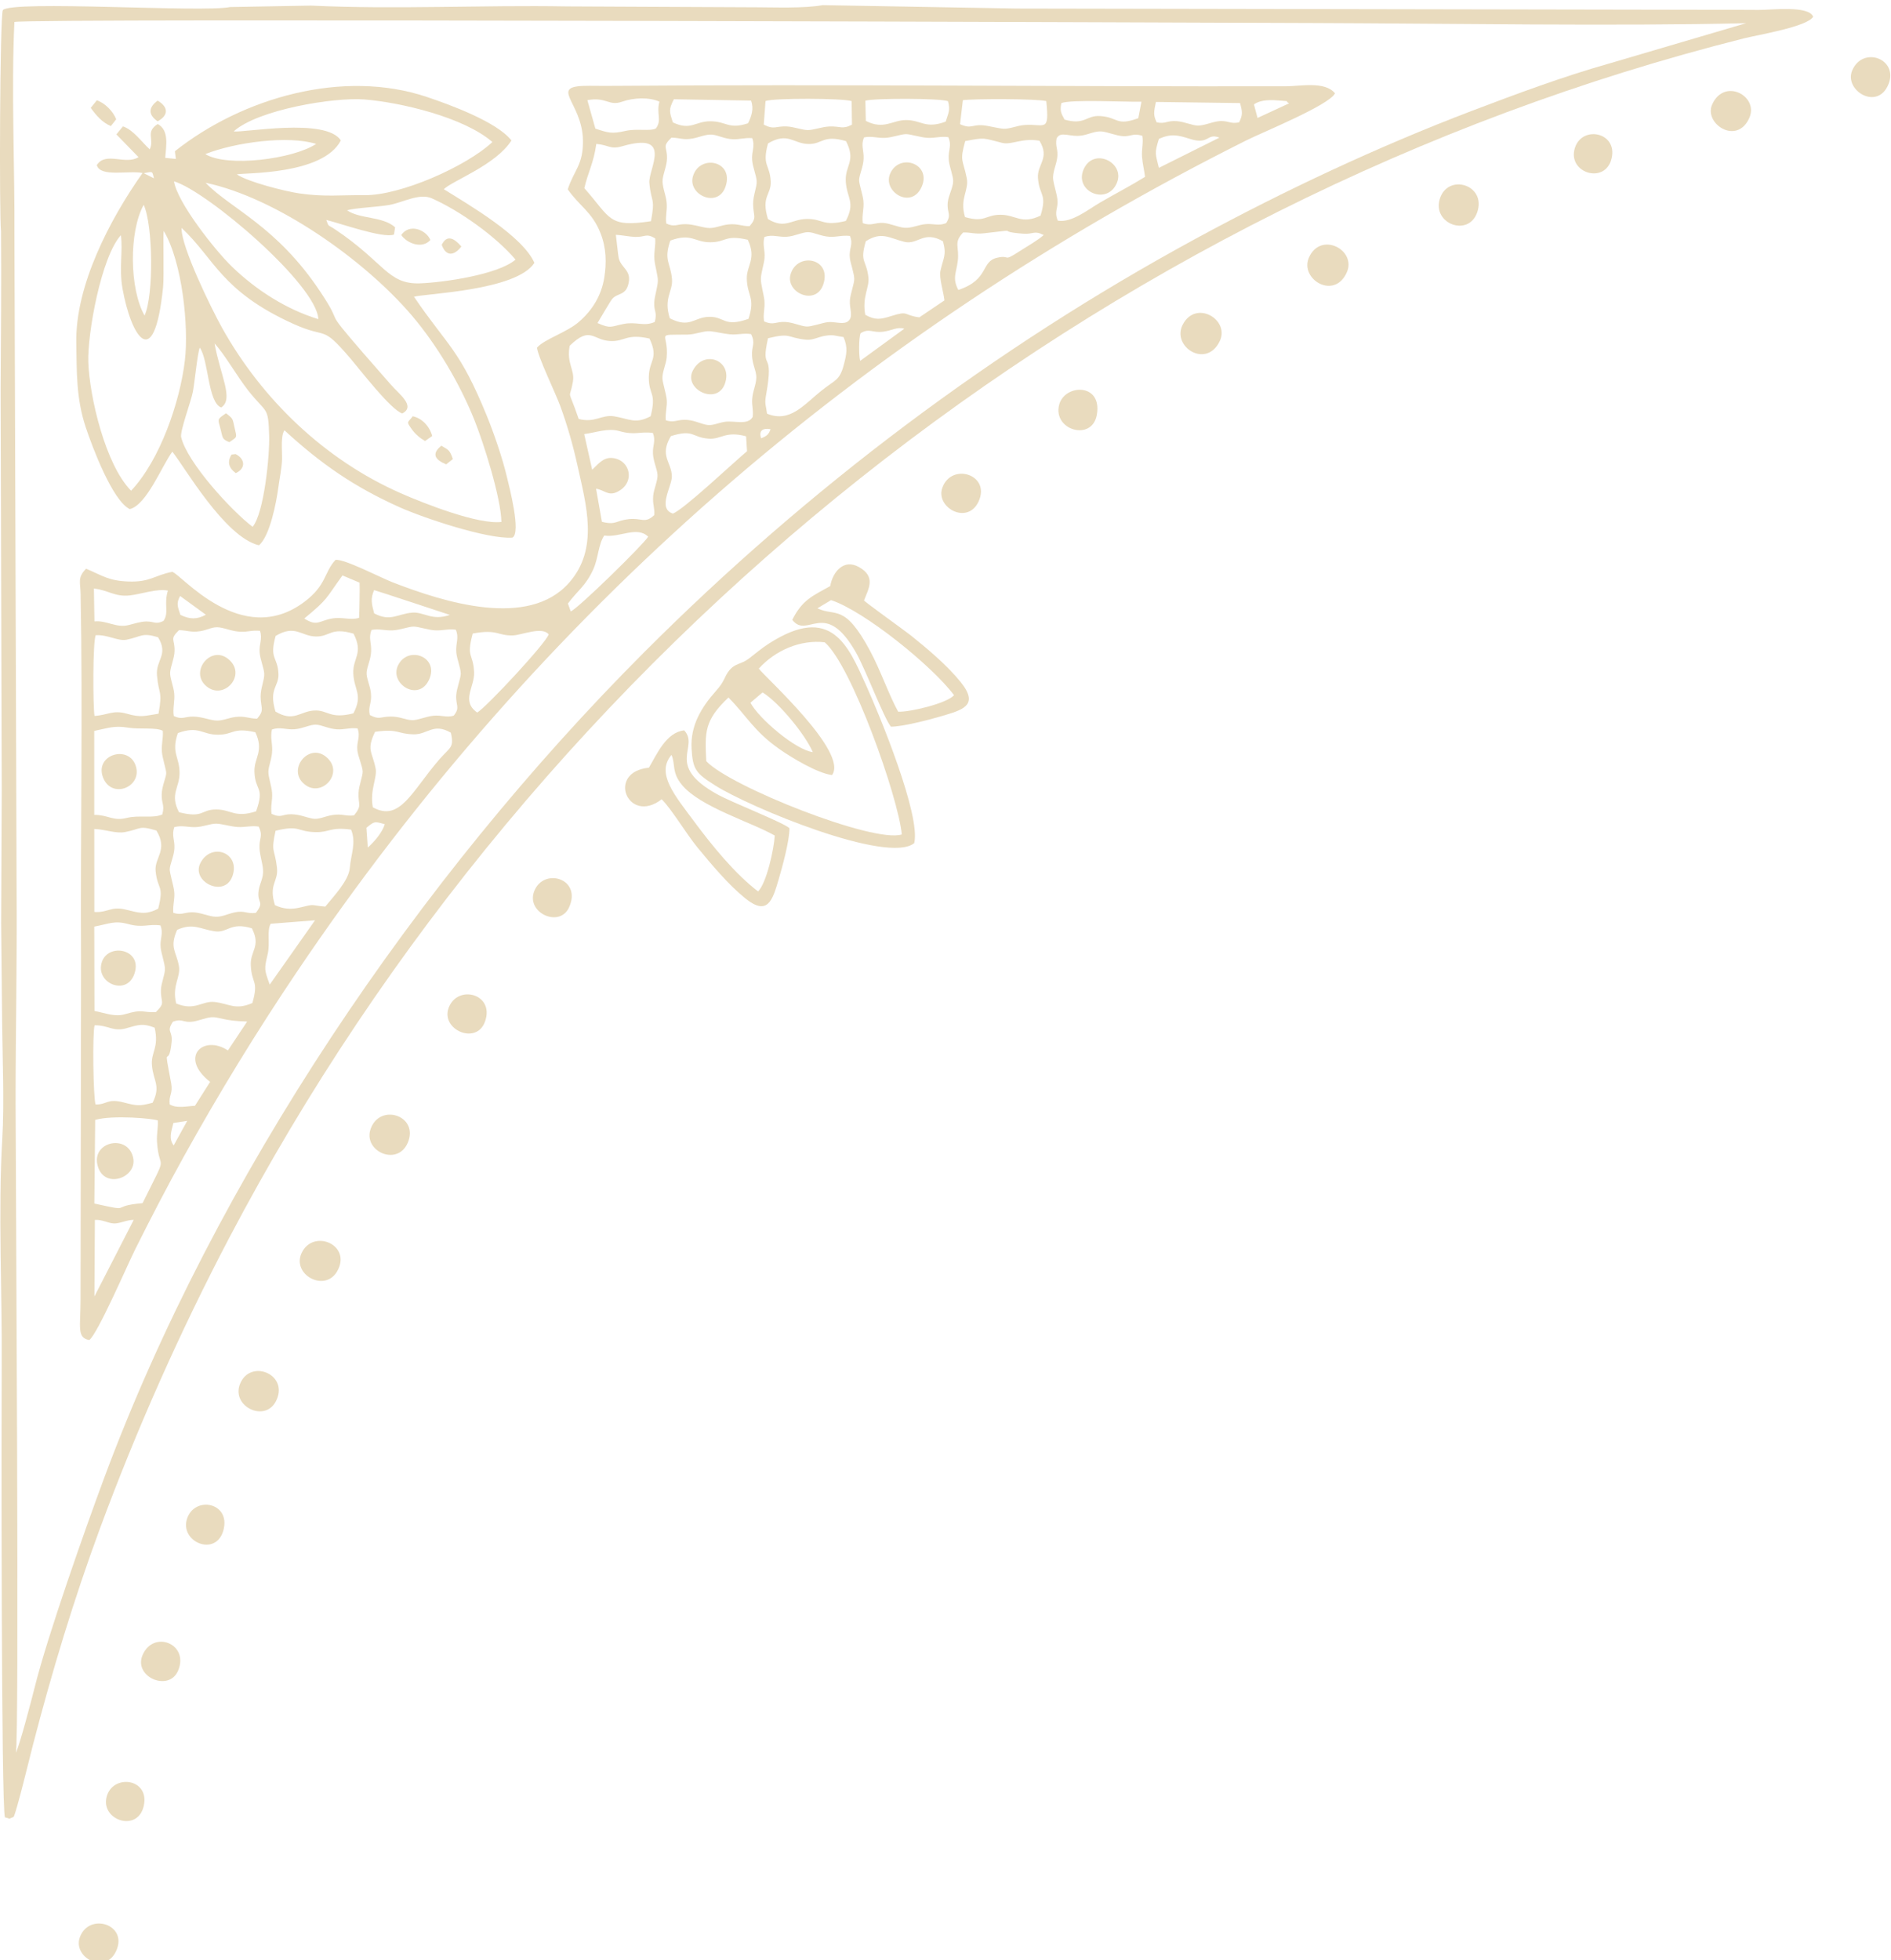 <?xml version="1.0" encoding="UTF-8"?>
<!DOCTYPE svg PUBLIC "-//W3C//DTD SVG 1.1//EN" "http://www.w3.org/Graphics/SVG/1.1/DTD/svg11.dtd">
<!-- Creator: CorelDRAW Standard 2024 -->
<svg xmlns="http://www.w3.org/2000/svg" xml:space="preserve" width="410px" height="425px" version="1.1" style="shape-rendering:geometricPrecision; text-rendering:geometricPrecision; image-rendering:optimizeQuality; fill-rule:evenodd; clip-rule:evenodd"
viewBox="0 0 410 425"
 xmlns:xlink="http://www.w3.org/1999/xlink"
 xmlns:xodm="http://www.corel.com/coreldraw/odm/2003">
 <defs>
  <style type="text/css">
   <![CDATA[
    .fil0 {fill:#E9DBBE}
   ]]>
  </style>
 </defs>
 <g id="Camada_x0020_1">
  <g id="_2106904233728">
   <path class="fil0" d="M3.12 4.765c2.621,-0.868 265.909,0.173 282.059,0.228 29.011,0.099 65.165,0.711 93.414,0.036l-29.766 8.761c-9.797,2.763 -20.147,6.603 -29.716,10.248 -20.391,7.767 -40.679,17.295 -59.775,27.662 -43.695,23.723 -84.242,54.236 -119.596,89.627 -49.102,49.153 -92.969,113.875 -117.257,179.366 -4.009,10.807 -12.086,33.661 -14.914,44.921 -0.635,2.528 -3.283,12.74 -4.136,14.369 0.789,-2.094 -0.039,-126.868 -0.052,-140.589 -0.015,-15.752 0.352,-31.275 0.214,-47.018l-0.463 -141.057c0.086,-15.222 -0.707,-31.478 -0.012,-46.554zm46.597 263.569c67.078,-127.712 188.376,-224.779 328.439,-260.025 2.964,-0.746 13.761,-2.514 14.965,-4.691 -0.984,-2.487 -9.124,-1.439 -11.783,-1.465 -4.12,-0.04 -8.251,-0.026 -12.374,-0.035l-148.48 -0.265 -42.137 -0.737c-3.945,0.74 -10.844,0.463 -14.073,0.465l-41.362 -0.19c-18.371,-0.323 -37.166,0.692 -55.506,-0.176l-17.523 0.313c-5.864,1.239 -47.374,-1.528 -49.271,0.671 -0.646,1.696 -0.789,44.23 -0.389,47.993 0.094,11.492 -0.022,22.872 -0.088,34.36l0.242 86.965 -0.128 28.615 0.217 21.94c0.093,7.7 0.47,17.224 0.032,24.74 -0.923,15.817 -0.017,33.104 -0.128,49.147 -0.069,9.798 -0.126,96.062 0.705,98.048 1.626,0.347 0.297,0.46 1.872,-0.084 0.662,-1.167 3.566,-13.197 4.185,-15.581 4.106,-15.821 8.871,-31.621 14.565,-47.031 7.903,-21.385 17.398,-42.753 28.02,-62.977z"/>
   <path class="fil0" d="M36.401 128.049c-0.918,2.893 0.305,4.812 -0.96,6.572 -1.741,0.843 -1.942,0.093 -3.746,0.111 -1.174,0.011 -2.646,0.495 -3.877,0.796 -2.651,0.649 -4.68,-1.07 -7.34,-0.809l-0.118 -7.12c3.097,0.319 4.534,1.855 7.795,1.487 2.43,-0.273 5.953,-1.543 8.246,-1.037zm106.574 -106.005c-0.716,2.664 0.607,3.922 -0.767,5.808 -1.354,0.662 -4.083,-0.039 -6.59,0.531 -2.994,0.679 -3.71,0.429 -6.53,-0.497l-1.738 -6.17c4.176,-0.775 4.593,1.378 7.572,0.317 2.39,-0.851 5.86,-1.011 8.053,0.011zm-122.217 115.663c2.721,-0.121 4.861,1.363 6.704,0.981 3.26,-0.676 3.293,-1.604 6.808,-0.533 2.333,3.805 -0.527,4.93 -0.235,8.261 0.388,4.419 1.256,3.165 0.335,8.316 -3.001,0.451 -3.743,0.899 -6.915,-0.011 -2.981,-0.855 -4.149,0.338 -6.962,0.488 -0.348,-2.015 -0.395,-16.185 0.265,-17.502zm23.881 -4.433c-1.994,1.077 -3.511,0.997 -5.529,0.029 -0.568,-1.776 -0.954,-2.476 -0.056,-4.09l5.585 4.061zm82.057 -92.479c0.78,-3.444 2.008,-5.38 2.594,-9.594 2.793,0.241 2.982,1.268 5.659,0.493 11.161,-3.225 5.579,5.02 5.841,7.953 0.398,4.439 1.332,3.086 0.35,8.313 -9.331,1.412 -8.663,-0.637 -14.444,-7.165zm35.5 -14.074c-4.255,1.409 -4.626,-0.415 -8.18,-0.43 -3.311,-0.014 -4.214,2.104 -8.134,0.242 -0.73,-2.288 -0.955,-2.733 0.226,-5.016l16.739 0.292c0.626,1.785 0.119,3.325 -0.651,4.912zm0.888 3.225c0.691,1.788 -0.167,2.847 -0.01,4.76 0.129,1.595 0.935,3.366 0.985,4.582 0.055,1.35 -0.788,3.045 -0.774,4.956 0.02,2.586 0.929,2.868 -0.767,4.799 -1.786,-0.006 -2.548,-0.602 -4.617,-0.388 -1.679,0.174 -3.02,0.966 -4.59,0.749 -1.517,-0.209 -2.916,-0.764 -4.595,-0.806 -1.989,-0.051 -2.407,0.721 -4.256,-0.139 -0.231,-1.808 0.306,-2.976 0.033,-4.931 -0.205,-1.465 -0.969,-3.235 -0.822,-4.598 0.148,-1.367 0.91,-2.991 0.945,-4.584 0.057,-2.648 -1.158,-2.453 0.966,-4.506 1.947,0.041 2.471,0.552 4.549,0.198 1.387,-0.235 2.921,-0.966 4.253,-0.851 1.372,0.119 2.668,0.944 4.584,1.001 1.438,0.044 2.435,-0.354 4.116,-0.242zm-106.718 106.815c0.597,1.726 -0.225,2.857 -0.072,4.713 0.132,1.591 0.941,3.368 0.995,4.581 0.062,1.383 -0.795,3.102 -0.784,4.957 0.016,2.55 0.928,2.84 -0.753,4.794 -1.797,-0.01 -2.539,-0.602 -4.619,-0.379 -1.657,0.178 -3.05,0.974 -4.589,0.757 -1.535,-0.216 -2.878,-0.792 -4.596,-0.825 -2.02,-0.04 -2.399,0.753 -4.268,-0.127 -0.275,-1.572 0.251,-3.271 0.089,-4.929 -0.146,-1.501 -0.988,-3.479 -0.875,-4.603 0.134,-1.327 0.91,-3.001 0.951,-4.585 0.068,-2.633 -1.148,-2.465 0.971,-4.501 1.894,0.054 2.526,0.538 4.564,0.23 1.666,-0.251 2.692,-1.05 4.23,-0.815 1.525,0.233 2.8,0.877 4.59,0.937 1.616,0.054 2.301,-0.363 4.166,-0.205zm-21.071 21.682c0.122,1.615 -0.331,2.883 -0.19,4.592 0.114,1.378 0.956,3.883 0.934,4.589 -0.03,0.972 -0.937,2.781 -0.977,4.595 -0.048,2.121 0.687,2.244 0.128,4.354 -2.071,0.926 -4.944,0.062 -7.743,0.757 -2.983,0.74 -3.941,-0.679 -7.009,-0.665l-0.004 -18.206c2.974,-0.588 4.279,-1.216 7.37,-0.701 2.39,0.398 6.111,-0.124 7.491,0.685zm106.763 -106.765c0.124,1.6 -0.309,2.895 -0.168,4.589 0.118,1.407 0.752,3.461 0.742,4.58 -0.011,1.247 -0.686,3.287 -0.773,4.603 -0.139,2.128 0.706,2.137 0.102,4.356 -2.351,1.041 -3.935,-0.112 -6.685,0.415 -2.844,0.545 -2.775,1.128 -5.73,-0.183 0.494,-0.819 2.791,-4.761 3.172,-5.21 1.196,-1.417 3.066,-0.646 3.607,-3.617 0.49,-2.696 -1.693,-3.149 -2.186,-5.3 -0.121,-0.53 -0.495,-4.171 -0.606,-5.002 1.414,0.07 2.96,0.422 4.222,0.457 2.16,0.059 2.285,-0.87 4.303,0.312zm-64.096 74.639c0.066,0.641 -0.043,6.909 -0.102,7.622 -1.805,0.608 -3.616,-0.239 -5.874,0.152 -2.839,0.493 -3.208,1.807 -6.015,-0.003 5.237,-4.3 4.552,-4.198 8.283,-9.333l3.708 1.562zm101.86 -98.895c-1.615,0.072 -3.419,0.766 -4.614,0.78 -1.234,0.013 -3.038,-0.704 -4.569,-0.786 -2.443,-0.13 -2.735,0.793 -5.045,-0.395l0.385 -5.118c1.743,-0.671 16.685,-0.623 18.665,0.015l0.079 5.107c-2.128,1.112 -2.537,0.291 -4.901,0.397zm-124.46 131.331c1.945,4.12 -0.29,5.53 -0.2,8.511 0.13,4.327 2.295,3.198 0.363,8.628 -4.663,1.511 -5.412,-0.4 -8.627,-0.402 -3.427,-0.002 -2.653,1.955 -8.086,0.605 -2.034,-3.92 0.105,-5.272 0.119,-8.466 0.016,-3.58 -1.865,-4.33 -0.37,-8.699 4.607,-1.672 5.202,0.365 8.69,0.357 3.447,-0.009 3.161,-1.658 8.111,-0.534zm21.292 -21.378c2.229,4.332 -0.23,5.265 -0.051,8.687 0.192,3.655 2.139,4.533 0.017,8.598 -5.255,1.299 -5.463,-0.78 -8.51,-0.621 -3.043,0.159 -4.446,2.603 -8.387,0.223 -1.509,-5.048 0.786,-5.35 0.65,-8.204 -0.179,-3.752 -2.031,-3.116 -0.611,-8.191 4.255,-2.539 5.516,0.069 8.711,0.125 3.144,0.055 3.153,-2.079 8.181,-0.617zm106.777 -106.78c2.24,4.38 -0.245,5.26 -0.055,8.697 0.205,3.688 2.155,4.498 0.015,8.606 -5.099,1.257 -4.916,-0.49 -8.513,-0.424 -3.35,0.06 -4.634,2.278 -8.377,0.013 -1.523,-5.025 0.756,-5.228 0.605,-8.186 -0.19,-3.709 -1.936,-3.287 -0.585,-8.208 4.312,-2.541 5.451,0.048 8.721,0.127 3.118,0.074 3.144,-2.091 8.189,-0.625zm-21.299 21.388c1.973,4.18 -0.304,5.544 -0.213,8.514 0.115,3.723 1.879,3.982 0.375,8.624 -5.429,1.928 -5.098,-0.533 -8.615,-0.43 -3.287,0.098 -4.061,2.555 -8.451,0.319 -1.417,-4.423 0.697,-5.779 0.471,-8.503 -0.298,-3.568 -1.858,-4.007 -0.368,-8.347 4.641,-1.71 5.212,0.38 8.688,0.364 3.469,-0.017 3.126,-1.69 8.113,-0.541zm-21.31 21.419c2.068,4.399 -0.101,4.635 -0.15,8.314 -0.053,4.013 1.737,3.231 0.401,8.517 -3.317,1.796 -4.659,0.548 -7.914,0.026 -2.731,-0.438 -4.169,1.511 -7.691,0.563 -2.509,-7.34 -2.047,-3.593 -1.259,-8.045 0.47,-2.657 -1.407,-3.849 -0.696,-7.816 4.591,-4.435 4.942,-1.154 8.918,-1.02 3.06,0.102 3.402,-1.671 8.391,-0.539zm-106.914 106.655c2.588,4.225 -0.454,5.869 -0.17,8.783 0.408,4.171 1.897,2.924 0.56,8.157 -2.836,1.473 -4.241,0.869 -7.189,0.166 -2.993,-0.714 -4.027,0.79 -6.656,0.538l-0.01 -17.982c2.366,0.089 4.677,1.04 6.631,0.677 3.528,-0.652 2.905,-1.521 6.834,-0.339zm171.137 -153.694c-4.423,1.651 -5.296,-0.334 -8.603,-0.336 -2.954,-0.001 -4.778,2.184 -8.716,0.187l-0.102 -4.384c1.94,-0.561 16.198,-0.551 17.916,0.108 0.535,1.952 0.076,2.568 -0.495,4.425zm-123.94 101.572c0.46,0.09 16.432,5.377 16.434,5.379 -4.009,1.365 -5.565,-0.715 -8.22,-0.492 -3.075,0.258 -4.689,2.039 -8.2,0.153 -0.533,-2.066 -0.831,-3.11 -0.014,-5.04zm-25.019 51.269c1.024,2.134 0.057,2.446 0.176,4.686 0.085,1.592 0.651,3.18 0.765,4.589 0.152,1.898 -0.725,2.989 -0.953,4.602 -0.403,2.847 1.377,2.232 -0.596,4.828 -2.007,0.274 -2.426,-0.6 -4.689,-0.09 -1.647,0.371 -2.921,1.145 -4.597,0.877 -1.548,-0.249 -2.99,-0.93 -4.601,-0.915 -1.689,0.016 -2.237,0.683 -4.022,0.118 -0.142,-1.966 0.413,-3.047 0.179,-4.816 -0.141,-1.072 -0.96,-3.886 -0.947,-4.588 0.023,-1.126 0.941,-2.906 1.014,-4.605 0.081,-1.86 -0.629,-2.693 -0.043,-4.558 1.635,-0.463 2.87,0.023 4.53,-0.01 1.732,-0.033 3.296,-0.773 4.603,-0.753 1.132,0.017 3.093,0.627 4.585,0.722 1.66,0.106 3.099,-0.353 4.596,-0.087zm21.44 -21.286c0.677,1.895 -0.25,2.841 -0.047,4.753 0.136,1.285 1.134,3.52 1.157,4.605 0.02,0.962 -0.827,3.021 -0.897,4.59 -0.12,2.699 0.854,2.63 -0.981,4.913 -1.945,0.223 -2.513,-0.437 -4.761,-0.066 -1.586,0.261 -2.911,1.015 -4.244,0.758 -1.556,-0.301 -2.743,-0.903 -4.595,-0.941 -2.087,-0.042 -2.083,0.908 -4.278,-0.087 -0.259,-1.603 0.231,-2.898 0.11,-4.578 -0.105,-1.458 -0.836,-3.458 -0.798,-4.592 0.044,-1.303 0.775,-2.752 0.821,-4.595 0.04,-1.634 -0.439,-2.897 -0.046,-4.53 1.786,-0.609 3.023,0.092 4.902,-0.045 1.685,-0.124 3.405,-1.035 4.611,-0.998 1.264,0.04 2.751,0.901 4.57,1.012 1.642,0.099 2.671,-0.387 4.476,-0.199zm21.305 -21.394c0.764,1.863 -0.082,2.878 0.104,4.94 0.135,1.482 0.976,3.391 0.967,4.6 -0.005,0.941 -0.889,3.211 -0.982,4.59 -0.16,2.363 0.928,2.634 -0.542,4.497 -1.595,0.488 -2.619,-0.172 -4.476,0.025 -1.519,0.161 -3.463,1.015 -4.59,0.956 -1.453,-0.077 -2.604,-0.793 -4.591,-0.781 -2.348,0.013 -2.441,0.776 -4.545,-0.341 -0.408,-1.954 0.465,-2.427 0.249,-4.718 -0.154,-1.634 -1.052,-3.345 -0.932,-4.568 0.139,-1.419 0.917,-2.701 0.976,-4.612 0.055,-1.83 -0.603,-2.797 0.08,-4.54 1.637,-0.308 2.923,0.161 4.533,0.098 1.654,-0.065 3.467,-0.82 4.595,-0.822 1.019,-0.002 3.123,0.715 4.589,0.81 1.68,0.11 2.893,-0.38 4.565,-0.134zm64.02 -64.082c1.015,2.104 0.079,2.469 0.194,4.679 0.092,1.768 0.726,2.818 0.909,4.227 0.186,1.421 -0.609,3.127 -0.815,4.601 -0.257,1.84 0.244,2.625 0.057,4.425 -1.005,1.901 -4.04,0.773 -6,1.07 -1.714,0.26 -2.776,0.976 -4.232,0.615 -1.627,-0.402 -2.754,-1.06 -4.604,-1.042 -1.672,0.016 -2.24,0.657 -4.01,0.107 -0.126,-1.798 0.342,-2.954 0.211,-4.457 -0.11,-1.264 -0.881,-3.618 -0.933,-4.59 -0.075,-1.37 0.795,-3.08 0.924,-4.6 0.467,-5.507 -2.812,-4.834 4.518,-4.937 1.772,-0.026 3.526,-0.863 4.954,-0.724 1.374,0.134 2.703,0.522 4.203,0.662 1.713,0.16 3.082,-0.316 4.624,-0.036zm21.438 -21.286c0.764,1.979 -0.26,2.63 -0.031,4.747 0.137,1.261 0.965,3.365 0.956,4.606 -0.009,1.09 -0.825,3.081 -0.943,4.582 -0.141,1.782 0.784,3.434 -0.283,4.463 -1.014,0.979 -2.96,0.1 -4.519,0.289 -1.255,0.152 -3.495,1.001 -4.597,0.946 -1.227,-0.062 -2.889,-0.891 -4.593,-0.985 -2.157,-0.119 -2.484,0.814 -4.617,-0.134 -0.267,-1.66 0.248,-2.87 0.066,-4.579 -0.137,-1.293 -0.759,-3.403 -0.755,-4.593 0.005,-1.334 0.688,-3.214 0.793,-4.582 0.13,-1.698 -0.463,-2.794 -0.035,-4.538 1.809,-0.619 3.024,0.083 4.907,-0.051 1.68,-0.12 3.403,-1.026 4.61,-0.993 1.264,0.037 2.746,0.891 4.57,1 1.65,0.098 2.665,-0.381 4.471,-0.178zm21.315 -21.415c0.852,1.963 -0.089,2.679 0.106,4.955 0.126,1.47 0.977,3.425 0.951,4.599 -0.032,1.412 -1.023,3.072 -1.173,4.589 -0.23,2.338 0.913,2.498 -0.354,4.5 -1.625,0.631 -2.739,0.063 -4.452,0.206 -1.558,0.13 -3.051,0.925 -4.592,0.792 -1.415,-0.123 -3.125,-0.964 -4.598,-1.054 -1.835,-0.113 -2.587,0.731 -4.434,0.042 -0.222,-1.861 0.318,-3.01 0.14,-4.846 -0.132,-1.36 -0.987,-3.681 -0.927,-4.581 0.081,-1.221 0.919,-2.771 0.975,-4.599 0.056,-1.839 -0.616,-2.798 0.071,-4.542 1.598,-0.37 2.812,0.157 4.533,0.09 1.645,-0.064 3.47,-0.813 4.595,-0.811 1.021,0.001 3.118,0.707 4.59,0.8 1.675,0.105 2.914,-0.39 4.569,-0.14zm-170.817 170.888c0.71,1.861 -0.168,2.865 0.046,4.822 0.143,1.322 0.923,3.459 0.926,4.601 0.003,1.34 -0.825,3.036 -0.866,4.592 -0.073,2.818 1.099,2.605 -1.114,4.793 -3.236,0.096 -2.662,-0.749 -6.694,0.442 -2.181,0.645 -4.244,-0.255 -6.603,-0.709l-0.042 -18.28c3.196,-0.593 4.348,-1.38 7.373,-0.551 3.187,0.875 4.304,-0.071 6.974,0.29zm106.769 -106.768c0.682,1.799 -0.075,2.629 0.014,4.473 0.085,1.733 0.899,3.315 0.987,4.598 0.084,1.235 -0.793,3.061 -0.936,4.579 -0.168,1.774 0.362,2.537 0.236,4.158 -2.062,1.94 -2.691,0.565 -5.532,0.877 -2.821,0.309 -2.733,1.353 -5.818,0.585l-1.275 -7.177c1.691,0.237 2.573,1.546 4.334,0.8 4.294,-1.819 3.228,-7.041 -0.762,-7.458 -1.983,-0.207 -3.06,1.275 -4.41,2.541l-1.732 -7.723c2.503,-0.336 5.139,-1.361 7.566,-0.669 3.557,1.014 4.406,0.025 7.328,0.416zm80.686 -66.768c-1.654,0.102 -3.33,0.877 -4.587,0.821 -1.211,-0.054 -3.269,-0.651 -4.589,-0.755 -2.302,-0.183 -2.528,0.866 -4.912,-0.238l0.609 -5.197c2.184,-0.337 16.209,-0.332 18.089,0.2 0.693,6.885 -0.283,4.905 -4.61,5.169zm-167.627 174.165c2.017,3.973 -0.409,4.845 -0.241,8.075 0.213,4.068 1.753,3.145 0.348,8.119 -3.702,1.607 -4.937,0.167 -8.185,-0.223 -2.678,-0.322 -4.246,2.033 -8.344,0.322 -0.955,-4.044 1.074,-5.651 0.583,-8.222 -0.6,-3.135 -2.053,-3.892 -0.377,-7.736 3.445,-1.551 4.888,-0.201 8.118,0.309 2.828,0.446 3.388,-2.094 8.098,-0.644zm21.502 -21.401c1.173,2.827 -0.047,5.393 -0.27,8.274 -0.215,2.768 -3.53,6.211 -5.325,8.422 -3.557,-0.306 -1.929,-0.649 -5.581,0.215 -1.888,0.447 -3.576,0.294 -5.327,-0.532 -1.43,-4.576 0.776,-5.03 0.436,-8.103 -0.469,-4.238 -1.378,-3.189 -0.306,-8.027 5.408,-1.321 4.54,0.232 8.745,0.299 3.024,0.048 3.049,-1.151 7.628,-0.548zm21.632 -21.011c0.76,3.347 -0.173,3.107 -2.515,5.816 -5.961,6.893 -8.519,13.635 -14.402,10.356 -0.696,-3.762 1.023,-6.439 0.603,-8.46 -0.783,-3.755 -1.995,-3.919 -0.121,-7.9 5.218,-0.723 4.692,0.463 8.368,0.543 3.05,0.067 4.248,-2.56 8.067,-0.355zm21.214 -21.314c-0.588,1.904 -13.455,15.737 -15.491,16.948 -3.586,-2.506 -0.526,-5.547 -0.682,-8.767 -0.203,-4.235 -1.747,-2.952 -0.297,-8.361 5.484,-1.02 5.325,0.517 8.752,0.405 1.807,-0.059 6.316,-2.008 7.718,-0.225zm63.929 -64.454c0.975,2.34 0.677,3.662 0.021,6.146 -0.853,3.227 -1.906,3.19 -4.55,5.269 -4.052,3.184 -7.019,7.255 -12.058,5.195 -0.244,-1.951 -0.571,-2.051 -0.207,-4.08 1.848,-10.33 -1.303,-4.536 0.414,-12.274 5.194,-1.28 3.956,-0.088 8.367,0.321 1.394,0.129 2.649,-0.681 4.231,-0.894 1.749,-0.236 2.115,0.098 3.782,0.317zm21.563 -20.765c0.839,3.075 0.049,3.599 -0.553,6.417 -0.322,1.51 0.653,4.469 0.866,6.398l-5.445 3.674c-3.555,-0.469 -2.215,-1.514 -6.064,-0.29 -2.37,0.753 -3.457,0.941 -5.656,-0.262 -0.723,-3.915 0.934,-5.895 0.683,-8.102 -0.453,-3.989 -1.929,-3.137 -0.569,-7.846 3.456,-2.194 5.052,-0.688 8.373,0.131 2.911,0.718 4.151,-2.545 8.365,-0.12zm-73.448 63.787c3.34,0.54 7.056,-2.139 9.527,0.249 -0.991,1.688 -15.286,15.66 -16.786,16.205l-0.614 -1.7c2.113,-2.874 3.865,-3.806 5.513,-7.458 1.081,-2.394 1.06,-5.328 2.36,-7.296zm14.663 -12.812c-0.034,-3.117 -2.785,-4.444 -0.211,-8.739 5.063,-1.569 4.436,0.278 8.21,0.558 2.658,0.196 3.628,-1.738 8.094,-0.514l0.203 3.229c-2.861,2.387 -13.834,12.751 -16.082,13.514 -3.416,-1.076 -0.19,-5.903 -0.214,-8.048zm79.7 -72.779c2.322,3.813 -0.536,5.095 -0.325,8.065 0.28,3.943 2.043,3.332 0.561,8.176 -4.153,1.982 -5.331,-0.174 -8.666,-0.188 -3.276,-0.013 -3.37,1.764 -7.707,0.5 -1.237,-4.075 0.924,-5.751 0.366,-8.477 -0.856,-4.182 -1.558,-3.526 -0.33,-7.996 4.436,-0.843 3.758,-0.665 8.042,0.394 1.997,0.492 4.304,-1.134 8.059,-0.474zm-191.844 192.294c0.999,4.34 -0.815,5.275 -0.589,8.112 0.274,3.443 2.002,4.433 0.147,8.159 -2.955,0.783 -3.39,0.67 -6.343,-0.082 -3.521,-0.896 -3.481,0.487 -6.024,0.464 -0.51,-1.62 -0.694,-15.511 -0.206,-17.176 3.031,-0.041 4,1.486 6.943,0.626 2.599,-0.761 3.591,-1.089 6.072,-0.103zm133.55 -129.753c-0.432,1.157 -0.77,1.453 -2.054,1.971 -0.57,-1.682 0.394,-2.269 2.054,-1.971zm-83.648 85.638c-0.519,1.743 -2.206,3.743 -3.686,5.059l-0.299 -4.279c1.747,-1.436 1.723,-1.42 3.985,-0.78zm103.167 -106.451c1.89,-1.152 2.519,-0.027 4.911,-0.328 1.95,-0.247 2.966,-1.11 4.564,-0.644l-9.568 6.965c-0.3,-0.812 -0.336,-5.072 0.093,-5.993zm51.914 -47.079c-3.042,-0.188 -3.25,2.037 -7.695,0.77 -0.841,-1.518 -0.996,-1.925 -0.7,-3.576 2.131,-0.835 13.839,-0.224 17.371,-0.294l-0.684 3.566c-4.891,1.796 -4.306,-0.221 -8.292,-0.466zm-180.029 188.304c-1.201,-3.336 -1.205,-3.348 -0.446,-6.598 0.578,-2.469 -0.227,-5.052 0.653,-6.594l9.616 -0.754 -9.823 13.946zm-29.596 37.608c-1.061,-5.273 -8.88,-3.648 -7.776,1.383 1.226,5.593 8.651,2.957 7.776,-1.383zm5.338 -8.144c0.08,1.562 -0.285,2.953 -0.181,4.606 0.444,7.104 2.76,1.406 -3.128,13.312 -7.541,0.627 -1.669,2.022 -10.457,0.079l0.181 -18.128c3.792,-1.107 12.757,-0.296 13.585,0.131zm174.612 -192.525c1.714,-0.05 2.475,0.409 4.582,0.169 8.649,-0.988 1.901,-0.388 8.472,0.098 2.209,0.164 2.315,-0.788 4.411,0.292 -1.531,1.303 -3.362,2.295 -5.107,3.425 -4.005,2.591 -1.939,0.809 -4.953,1.482 -3.696,0.827 -1.607,4.694 -8.456,6.998 -1.343,-2.534 -0.449,-3.663 -0.124,-6.252 0.395,-3.15 -0.99,-3.995 1.175,-6.212zm20.501 -2.573c-0.831,-2.159 0.156,-2.514 -0.08,-4.65 -0.137,-1.236 -0.76,-3.062 -0.914,-4.254 -0.185,-1.426 0.645,-3.108 0.862,-4.58 0.299,-2.037 -0.46,-2.488 -0.119,-4.33 0.903,-1.734 2.821,-0.195 5.541,-0.646 1.41,-0.234 2.883,-1.002 4.241,-0.869 1.324,0.129 3.196,0.946 4.598,1.018 1.891,0.099 2.112,-0.715 4.209,-0.08 0.27,1.552 -0.185,2.902 -0.062,4.553 0.115,1.552 0.503,3.025 0.653,4.35 -3.132,1.947 -6.53,3.698 -9.734,5.566 -2.552,1.49 -6.254,4.489 -9.195,3.922zm-191.849 173.679c2.204,-0.795 2.088,0.316 4.45,-0.043 1.079,-0.164 2.835,-0.852 3.896,-0.932 1.609,-0.124 2.586,0.821 7.756,0.933l-4.172 6.271c-5.319,-3.53 -10.704,1.459 -3.86,6.814l-3.286 5.181c-2.023,0.107 -3.8,0.627 -5.472,-0.284 -0.255,-2.03 0.743,-2.317 0.309,-4.634 -1.833,-9.784 -0.547,-2.497 0.097,-8.864 0.264,-2.624 -1.206,-2.12 0.282,-4.442zm0.169 26.828c-1.086,-1.489 -0.562,-2.84 -0.069,-4.875l3.005 -0.459 -2.936 5.334zm222.068 -221.11c-1.184,-0.01 -2.94,-0.842 -4.592,-0.962 -2.162,-0.158 -2.429,0.677 -4.356,0.252 -0.801,-1.707 -0.556,-2.292 -0.158,-4.414l18.258 0.244c0.49,1.908 0.611,2.499 -0.205,4.171 -2.037,0.466 -2.442,-0.542 -4.706,-0.206 -1.299,0.192 -2.96,0.926 -4.241,0.915zm-8.451 2.88c2.596,-1.166 4.093,-0.841 6.683,-0.004 4.292,1.387 3.635,-1.346 6.43,-0.262l-13.12 6.551c-0.732,-3.087 -1.011,-3.037 0.007,-6.285zm21.382 -4.535l-0.779 -2.935c1.563,-1.101 3.785,-0.996 5.888,-0.814 2.313,0.201 0.567,-0.045 1.735,0.585l-6.844 3.164zm-252.184 255.501l0.1 -16.597c1.636,-0.098 2.725,0.673 4.056,0.767 1.273,0.089 2.828,-0.787 4.367,-0.78l-8.523 16.61zm43.85 -70.301c52.577,-78.065 122.148,-138.455 205.988,-180.378 3.375,-1.688 18.003,-7.644 19.139,-10.165 -2.194,-2.686 -7.521,-1.528 -10.632,-1.522 -48.277,0.101 -97.648,-0.475 -145.651,-0.092 -1.808,0.015 -3.497,0.002 -5.304,-0.012 -9.434,-0.073 -1.581,3.314 -1.468,11.856 0.07,5.359 -1.928,6.369 -3.292,10.592 2.574,3.704 5.289,4.867 7.126,9.567 1.243,3.18 1.286,6.383 0.8,9.509 -0.601,3.864 -2.544,7.104 -5.544,9.69 -2.63,2.267 -7.543,3.754 -9.055,5.563 0.212,2.006 4.041,9.883 5.068,12.7 1.502,4.124 2.736,8.416 3.685,12.734 1.894,8.613 4.747,18.123 -1.809,25.54 -8.811,9.968 -26.976,4.267 -38.292,-0.125 -2.487,-0.965 -10.479,-5.122 -12.341,-4.844 -2.512,2.726 -1.908,5.477 -6.775,9.122 -13.673,10.238 -26.843,-6.228 -28.627,-6.527 -3.771,0.702 -4.766,2.279 -9.53,2.091 -4.249,-0.168 -5.443,-1.2 -9.136,-2.774 -1.907,1.933 -1.245,2.861 -1.195,5.446 0.487,25.075 -0.06,53.421 0.1,78.836l-0.109 73.886c0.009,6.315 -0.876,8.546 1.895,9.057 1.822,-1.376 8.256,-16.264 9.947,-19.655 3.39,-6.799 6.889,-13.537 10.568,-20.17 7.529,-13.577 15.704,-26.949 24.444,-39.925z"/>
   <path class="fil0" d="M31.167 37.548c2.14,-0.416 1.778,-0.434 2.22,1.117l-2.22 -1.117zm4.34 12.518c4.032,6.812 5.447,20.757 4.572,28.115 -1.064,8.953 -5.363,21.534 -11.655,28.207 -5.569,-5.622 -9.014,-20.361 -9.275,-27.852 -0.215,-6.16 2.775,-22.809 7.059,-27.542 0.483,3.467 -0.443,7.141 0.364,11.635 1.808,10.07 6.818,18.725 8.783,-0.339 0.256,-2.491 -0.048,-11.474 0.152,-12.224zm-4.352 -5.659c2.036,4.404 2.193,19.645 0.189,24.003 -3.284,-5.748 -3.414,-18.176 -0.189,-24.003zm13.357 -11c6.472,-2.556 17.962,-4.102 24.032,-2.206 -4.919,3.275 -19.248,5.146 -24.032,2.206zm-6.785 5.907c7.25,2.169 30.982,22.443 31.293,29.874 -6.875,-2.097 -13.394,-6.228 -18.722,-11.369 -3.599,-3.475 -11.881,-13.929 -12.571,-18.505zm36.172 -8.871c-3.264,-5.034 -21.301,-1.585 -23.223,-1.965 5.234,-4.72 21.83,-7.45 28.393,-6.911 7.792,0.639 21.468,3.831 27.692,9.223 -5.704,5.341 -19.984,11.605 -27.684,11.519 -5.101,-0.057 -8.631,0.422 -14.151,-0.375 -3.128,-0.451 -11.302,-2.528 -13.584,-4.14 1.76,-0.358 18.684,0.149 22.557,-7.351zm-27.381 44.026c2.129,2.252 4.98,7.264 7.276,10.168 4.091,5.175 4.355,3.303 4.566,9.808 0.132,4.08 -1.069,16.733 -3.586,19.769 -4.518,-3.407 -14.203,-13.947 -15.495,-19.435 -0.302,-1.288 2.181,-7.858 2.547,-9.881 0.41,-2.269 0.964,-8.141 1.481,-9.53 1.93,2.624 1.731,11.889 4.645,12.974 2.8,-1.782 -0.176,-6.911 -1.434,-13.873zm65.259 -18.186c-3.834,3.305 -15.846,4.97 -20.689,5.144 -7.053,0.253 -7.674,-4.498 -18.438,-11.697 -1.608,-1.076 -1.344,-0.462 -1.906,-2.046 2.983,0.711 12.296,4.055 14.672,3.171l0.247 -1.583c-2.735,-2.428 -7.553,-1.728 -10.421,-3.677 1.56,-0.503 6.667,-0.723 9.128,-1.156 2.931,-0.515 6.541,-2.637 9.237,-1.446 6.054,2.673 13.881,8.239 18.17,13.29zm-67.205 -16.658c15.384,3.238 34.45,16.733 44.694,28.747 5.503,6.455 10.395,14.768 13.524,22.52 2.076,5.141 5.816,16.981 5.921,22.263 -5.038,0.611 -16.711,-3.975 -21.824,-6.226 -16.427,-7.228 -30.054,-20.283 -38.744,-35.858 -2.241,-4.019 -8.942,-17.65 -8.774,-21.658 7.193,6.717 8.54,13.663 24.146,20.765 7.7,3.505 5.974,-0.051 12.497,7.582 2.182,2.553 8.647,11.016 11.2,11.878 3.012,-1.555 -0.71,-4.224 -2.445,-6.216 -1.974,-2.267 -3.968,-4.515 -5.935,-6.789 -9.475,-10.951 -3.799,-4.971 -9.349,-13.335 -9.538,-14.376 -19.454,-17.997 -24.911,-23.673zm71.294 17.36c-2.57,-5.847 -14.222,-12.581 -19.644,-15.968 1.949,-1.88 11.225,-5.207 14.67,-10.56 -3.171,-4.066 -13.473,-7.803 -18.384,-9.45 -18.063,-6.059 -39.836,0.093 -54.591,11.781l0.203 1.667 -2.298 -0.23c0.186,-2.538 0.907,-6.012 -1.639,-7.334 -2.765,1.793 -0.637,3.23 -1.722,5.485 -1.739,-1.579 -3.565,-4.246 -5.804,-4.974l-1.43 1.736 4.805 4.935c-2.875,1.773 -7.114,-1.304 -9.045,1.72 0.741,2.708 6.925,1.09 9.923,1.714 -7.13,10.08 -14.595,24.415 -14.371,36.792 0.11,6.125 -0.076,11.982 2.066,18.388 1.395,4.174 5.765,15.862 9.532,17.688 3.676,-0.914 6.971,-9.421 9.224,-12.451 2.52,3.062 11.32,18.521 18.772,20.29 2.345,-1.879 3.783,-9.273 4.2,-12.446 0.279,-2.121 0.788,-4.414 0.819,-6.363 0.03,-1.82 -0.335,-4.847 0.513,-6.12 7.946,7.298 15.088,12.232 24.827,16.619 5.348,2.409 19.257,7.045 24.598,6.651 1.971,-0.976 -0.708,-11.162 -1.214,-13.277 -0.955,-3.993 -2.733,-9.207 -4.302,-13.064 -5.946,-14.603 -8.489,-15.098 -15.817,-25.883 2.392,-0.687 22.241,-1.303 26.109,-7.346z"/>
   <path class="fil0" d="M165.334 150.114c3.596,2.212 9.248,9.15 10.901,12.946 -3.679,-0.446 -11.665,-7.232 -13.53,-10.705l2.629 -2.241zm13.473 -10.869c5.811,4.952 15.955,33.565 16.719,41.659 -6.059,1.982 -37.312,-10.416 -42.395,-15.887 -0.299,-6.255 -0.468,-8.806 4.812,-13.799 4.109,4.18 5.485,7.245 10.952,11.118 2.679,1.898 8.374,5.326 11.509,5.694 3.636,-4.993 -14.782,-21.452 -15.88,-23.081 3.613,-4.004 9.063,-6.31 14.283,-5.704zm19.415 43.541c1.445,-6.012 -7.51,-27.757 -10.46,-34.263 -3.833,-8.456 -7.46,-17.721 -21.029,-9.012 -1.648,1.057 -2.831,2.1 -4.363,3.271 -1.69,1.293 -2.983,0.951 -4.3,2.628 -1.107,1.409 -0.834,2.142 -2.804,4.349 -3.236,3.628 -5.607,7.581 -5.32,12.563 0.261,4.55 0.979,5.332 5.041,7.919 7.53,4.797 37.568,17.214 43.235,12.545z"/>
   <path class="fil0" d="M167.976 181.146c-0.143,2.847 -1.766,10.304 -3.611,12.116 -5.011,-3.813 -10.036,-10.007 -13.8,-15.08 -4.288,-5.781 -8.391,-10.505 -4.977,-14.519 0.914,2.051 -0.022,3.757 2.287,6.526 3.99,4.787 14.917,8.004 20.101,10.957zm3.188 -1.608c-1.569,-1.335 -12.447,-5.541 -15.735,-7.377 -11.357,-6.342 -3.688,-10.145 -7.081,-13.819 -3.904,0.425 -5.901,5.122 -7.651,8.09 -9.365,0.943 -4.5,12.48 2.766,6.851 2.213,2.2 5.396,7.586 7.812,10.511 3.031,3.668 6.584,7.935 10.268,10.933 4.946,4.025 5.972,0.38 7.299,-4.127 0.787,-2.673 2.367,-8.45 2.322,-11.062z"/>
   <path class="fil0" d="M180.189 130.107c7.258,2.377 22.079,14.417 26.66,20.615 -1.575,1.789 -9.635,3.691 -12.115,3.574 -2.083,-3.81 -3.763,-8.845 -6.082,-13.18 -5.613,-10.492 -7.48,-7.324 -11.423,-9.238l2.96 -1.771zm7.145 0.065c0.968,-2.538 2.654,-5.146 -1.126,-7.249 -3.228,-1.795 -5.623,0.944 -6.205,4.138 -3.849,2.148 -6.042,2.977 -8.226,7.32 3.327,4.331 7.049,-4.813 13.817,7.095 2.082,3.662 5.996,14.115 7.57,16.068 2.472,0.006 8.143,-1.452 10.693,-2.205 4.738,-1.398 8.597,-2.295 4.431,-7.47 -2.873,-3.567 -7.131,-7.163 -10.721,-10.043 -1.398,-1.121 -10.065,-7.306 -10.233,-7.654z"/>
   <path class="fil0" d="M264.461 73.961c2.245,-4.669 -5.195,-9.079 -8.03,-3.569 -2.453,4.767 5.112,9.638 8.03,3.569z"/>
   <path class="fil0" d="M291.976 59.127c2.283,-4.947 -5.685,-9.098 -8.199,-3.229 -1.967,4.592 5.445,9.202 8.199,3.229z"/>
   <path class="fil0" d="M320.254 46.107c2.174,-6.068 -6.392,-8.662 -8.1,-2.929 -1.588,5.331 6.192,8.251 8.1,2.929z"/>
   <path class="fil0" d="M73.124 275.58c3.135,-5.56 -4.758,-9.073 -7.508,-4.359 -2.849,4.881 4.77,9.216 7.508,4.359z"/>
   <path class="fil0" d="M88.599 247.246c1.82,-5.507 -6.25,-8.007 -8.227,-2.54 -1.809,5.002 6.257,8.497 8.227,2.54z"/>
   <path class="fil0" d="M59.788 303.85c2.991,-5.646 -4.964,-9.166 -7.506,-4.339 -2.693,5.112 4.991,9.087 7.506,4.339z"/>
   <path class="fil0" d="M237.809 89.936c1.24,-6.979 -6.965,-6.702 -8.159,-2.212 -1.466,5.508 7.118,8.076 8.159,2.212z"/>
   <path class="fil0" d="M379.298 25.522c2.048,-4.681 -5.412,-8.755 -8.068,-2.884 -1.882,4.16 5.396,8.994 8.068,2.884z"/>
   <path class="fil0" d="M409.487 18.176c2.108,-5.406 -5.553,-8.274 -7.879,-2.946 -1.907,4.37 5.543,8.935 7.879,2.946z"/>
   <path class="fil0" d="M212.178 108.714c2.679,-5.814 -5.864,-8.532 -7.862,-2.973 -1.54,4.285 5.459,8.185 7.862,2.973z"/>
   <path class="fil0" d="M25.166 423.006c2.707,-5.832 -5.913,-8.492 -7.867,-2.97 -1.528,4.319 5.463,8.151 7.867,2.97z"/>
   <path class="fil0" d="M48.441 331.752c1.628,-6.025 -6.173,-7.517 -7.867,-2.558 -1.739,5.094 6.27,8.463 7.867,2.558z"/>
   <path class="fil0" d="M38.611 362.204c2.483,-5.846 -5.384,-8.922 -7.716,-3.349 -1.977,4.722 5.736,8.012 7.716,3.349z"/>
   <path class="fil0" d="M105.158 221.476c2.168,-6.068 -6.004,-8.125 -7.891,-2.954 -1.719,4.713 6.039,8.139 7.891,2.954z"/>
   <path class="fil0" d="M349.403 34.42c1.485,-5.954 -6.897,-7.424 -8.073,-1.848 -1.068,5.059 6.707,7.322 8.073,1.848z"/>
   <path class="fil0" d="M123.364 196.755c2.819,-6.123 -4.993,-8.592 -7.328,-4.014 -2.516,4.933 5.206,8.62 7.328,4.014z"/>
   <path class="fil0" d="M31.174 391.493c1.328,-6.031 -6.845,-6.979 -8.079,-1.852 -1.209,5.02 6.795,7.682 8.079,1.852z"/>
   <path class="fil0" d="M242.146 39.676c1.891,-4.447 -5.154,-7.914 -7.245,-2.857 -1.951,4.719 5.139,7.808 7.245,2.857z"/>
   <path class="fil0" d="M49.429 142.824c-3.897,-3.087 -8.705,3.235 -4.286,6.244 3.723,2.535 8.448,-2.945 4.286,-6.244z"/>
   <path class="fil0" d="M70.642 164.032c-3.884,-3.107 -8.734,3.203 -4.289,6.243 3.672,2.511 8.427,-2.934 4.289,-6.243z"/>
   <path class="fil0" d="M22.324 168.515c1.814,4.8 8.428,2.209 7.165,-2.294 -1.373,-4.901 -9.045,-2.682 -7.165,2.294z"/>
   <path class="fil0" d="M157.141 83.271c1.881,-5.001 -4.41,-7.672 -6.898,-2.984 -2.152,4.052 5.129,7.68 6.898,2.984z"/>
   <path class="fil0" d="M29.325 210.465c1.127,-5.087 -6.742,-6.11 -7.42,-1.111 -0.574,4.24 6.19,6.656 7.42,1.111z"/>
   <path class="fil0" d="M50.362 190.038c1.904,-5.099 -4.473,-7.551 -6.885,-2.986 -2.148,4.068 5.135,7.673 6.885,2.986z"/>
   <path class="fil0" d="M178.493 61.681c1.935,-5.698 -5.601,-7.131 -7.07,-2.254 -1.206,4.007 5.458,7.001 7.07,2.254z"/>
   <path class="fil0" d="M157.302 40.471c1.93,-5.655 -5.621,-7.118 -7.058,-2.258 -1.198,4.055 5.431,7.029 7.058,2.258z"/>
   <path class="fil0" d="M93.072 147.253c2.141,-4.911 -4.65,-7.375 -6.774,-2.991 -1.939,4.002 4.55,8.091 6.774,2.991z"/>
   <path class="fil0" d="M199.84 40.484c2.166,-4.914 -4.656,-7.392 -6.772,-2.99 -1.916,3.986 4.529,8.08 6.772,2.99z"/>
   <path class="fil0" d="M49.015 89.594c-2.017,1.37 -1.796,1.159 -1.192,3.442 0.492,1.856 0.236,2.163 1.911,2.825 1.719,-1.215 1.665,-0.813 1.115,-3.184 -0.46,-1.987 -0.243,-1.836 -1.834,-3.083z"/>
   <path class="fil0" d="M25.193 25.861c-0.667,-1.73 -2.411,-3.492 -4.195,-4.125l-1.327 1.649c1.184,1.628 2.415,3.112 4.359,3.951l1.163 -1.475z"/>
   <path class="fil0" d="M89.486 90.242c-1.069,1.473 -1.506,0.991 -0.218,2.801 0.76,1.071 1.8,1.947 2.889,2.571l1.55 -1.09c-0.582,-2.117 -2.184,-3.841 -4.221,-4.282z"/>
   <path class="fil0" d="M93.314 52.022c-0.952,-2.229 -4.574,-3.658 -6.32,-1.053 1.394,1.927 4.638,3.006 6.32,1.053z"/>
   <path class="fil0" d="M34.182 21.813c-2.006,1.455 -2.109,3.046 -0.009,4.487 2.427,-1.306 2.353,-3.101 0.009,-4.487z"/>
   <path class="fil0" d="M98.193 99.519c-0.695,-1.963 -0.863,-1.912 -2.499,-2.892 -2.182,1.758 -1.414,3.032 1.047,4.049l1.452 -1.157z"/>
   <path class="fil0" d="M95.772 53.077c0.884,2.459 2.579,2.529 4.256,0.368 -1.481,-1.726 -3.09,-2.721 -4.256,-0.368z"/>
   <path class="fil0" d="M51.093 98.446l-0.884 0.099c-1.017,1.595 -0.589,2.953 0.916,4.022 2.241,-1.03 2.002,-3.087 -0.032,-4.121z"/>
  </g>
 </g>
</svg>
